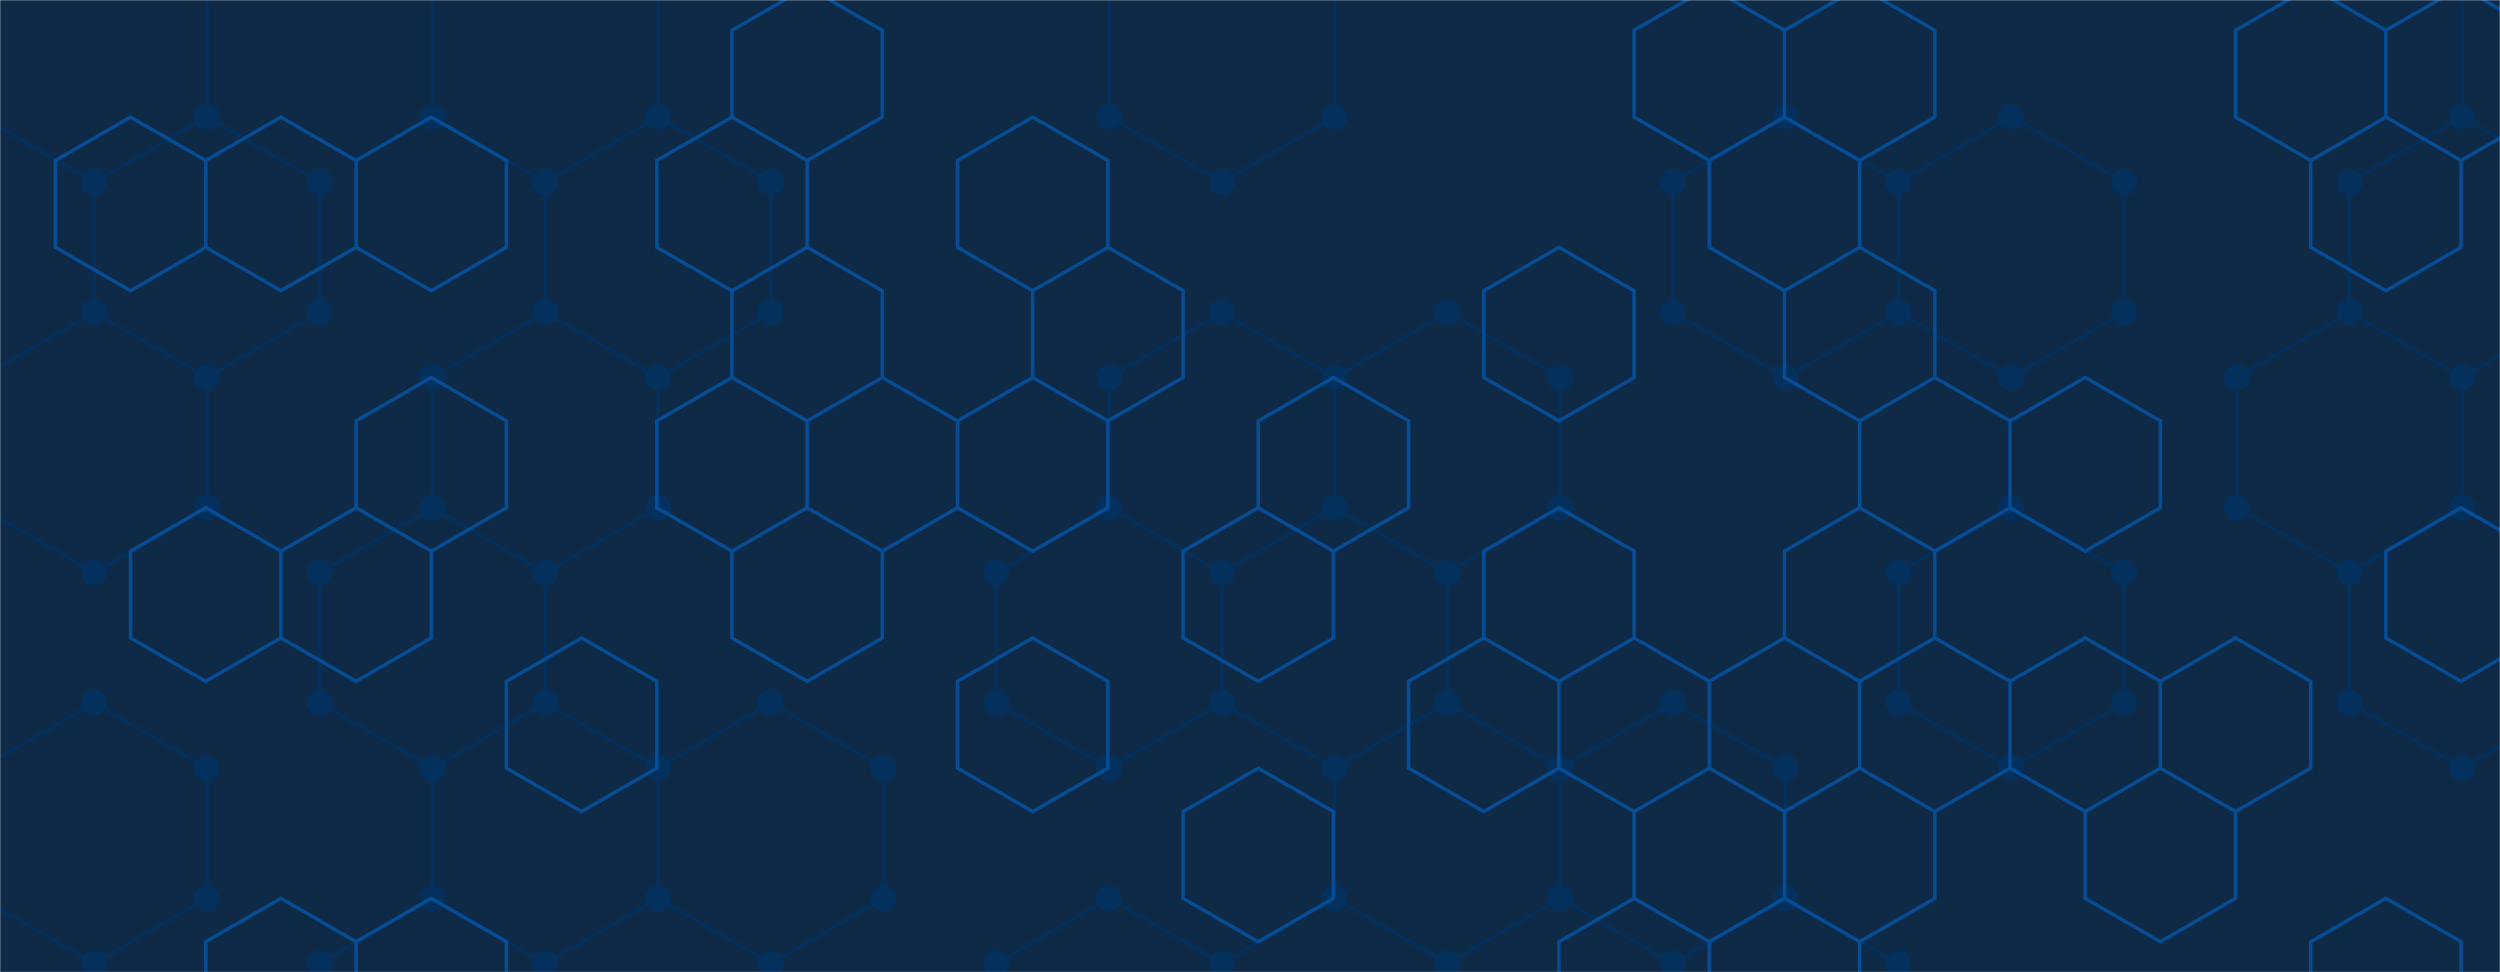 <svg xmlns="http://www.w3.org/2000/svg" version="1.1" xmlns:xlink="http://www.w3.org/1999/xlink" xmlns:svgjs="http://svgjs.dev/svgjs" width="1440" height="560" preserveAspectRatio="none" viewBox="0 0 1440 560"><g mask="url(&quot;#SvgjsMask1000&quot;)" fill="none"><rect width="1440" height="560" x="0" y="0" fill="#0e2a47"></rect><path d="M54.27 -45.1L119.22 -7.6L119.22 67.4L54.27 104.9L-10.68 67.4L-10.68 -7.6zM119.22 67.4L184.18 104.9L184.18 179.9L119.22 217.4L54.27 179.9L54.27 104.9zM54.27 179.9L119.22 217.4L119.22 292.4L54.27 329.9L-10.68 292.4L-10.68 217.4zM54.27 404.9L119.22 442.4L119.22 517.4L54.27 554.9L-10.68 517.4L-10.68 442.4zM249.13 292.4L314.08 329.9L314.08 404.9L249.13 442.4L184.18 404.9L184.18 329.9zM249.13 517.4L314.08 554.9L314.08 629.9L249.13 667.4L184.18 629.9L184.18 554.9zM314.08 -45.1L379.04 -7.6L379.04 67.4L314.08 104.9L249.13 67.4L249.13 -7.6zM379.04 67.4L443.99 104.9L443.99 179.9L379.04 217.4L314.08 179.9L314.08 104.9zM314.08 179.9L379.04 217.4L379.04 292.4L314.08 329.9L249.13 292.4L249.13 217.4zM314.08 404.9L379.04 442.4L379.04 517.4L314.08 554.9L249.13 517.4L249.13 442.4zM379.04 517.4L443.99 554.9L443.99 629.9L379.04 667.4L314.08 629.9L314.08 554.9zM443.99 404.9L508.95 442.4L508.95 517.4L443.99 554.9L379.04 517.4L379.04 442.4zM638.85 292.4L703.81 329.9L703.81 404.9L638.85 442.4L573.9 404.9L573.9 329.9zM638.85 517.4L703.81 554.9L703.81 629.9L638.85 667.4L573.9 629.9L573.9 554.9zM703.81 -45.1L768.76 -7.6L768.76 67.4L703.81 104.9L638.85 67.4L638.85 -7.6zM703.81 179.9L768.76 217.4L768.76 292.4L703.81 329.9L638.85 292.4L638.85 217.4zM768.76 292.4L833.72 329.9L833.72 404.9L768.76 442.4L703.81 404.9L703.81 329.9zM768.76 517.4L833.72 554.9L833.72 629.9L768.76 667.4L703.81 629.9L703.81 554.9zM833.71 179.9L898.67 217.4L898.67 292.4L833.71 329.9L768.76 292.4L768.76 217.4zM833.71 404.9L898.67 442.4L898.67 517.4L833.71 554.9L768.76 517.4L768.76 442.4zM1028.58 67.4L1093.53 104.9L1093.53 179.9L1028.58 217.4L963.62 179.9L963.62 104.9zM963.62 404.9L1028.58 442.4L1028.58 517.4L963.62 554.9L898.67 517.4L898.67 442.4zM1028.58 517.4L1093.53 554.9L1093.53 629.9L1028.58 667.4L963.62 629.9L963.62 554.9zM1158.48 67.4L1223.44 104.9L1223.44 179.9L1158.48 217.4L1093.53 179.9L1093.53 104.9zM1158.48 292.4L1223.44 329.9L1223.44 404.9L1158.48 442.4L1093.53 404.9L1093.53 329.9zM1418.3 67.4L1483.25 104.9L1483.25 179.9L1418.3 217.4L1353.35 179.9L1353.35 104.9zM1353.35 179.9L1418.3 217.4L1418.3 292.4L1353.35 329.9L1288.39 292.4L1288.39 217.4zM1418.3 292.4L1483.25 329.9L1483.25 404.9L1418.3 442.4L1353.35 404.9L1353.35 329.9zM1483.25 -45.1L1548.21 -7.6L1548.21 67.4L1483.25 104.9L1418.3 67.4L1418.3 -7.6zM1548.21 292.4L1613.16 329.9L1613.16 404.9L1548.21 442.4L1483.25 404.9L1483.25 329.9zM1548.21 517.4L1613.16 554.9L1613.16 629.9L1548.21 667.4L1483.25 629.9L1483.25 554.9z" stroke="#03305d" stroke-width="2"></path><path d="M46.77 -45.1 a7.5 7.5 0 1 0 15 0 a7.5 7.5 0 1 0 -15 0zM111.72 -7.6 a7.5 7.5 0 1 0 15 0 a7.5 7.5 0 1 0 -15 0zM111.72 67.4 a7.5 7.5 0 1 0 15 0 a7.5 7.5 0 1 0 -15 0zM46.77 104.9 a7.5 7.5 0 1 0 15 0 a7.5 7.5 0 1 0 -15 0zM-18.18 67.4 a7.5 7.5 0 1 0 15 0 a7.5 7.5 0 1 0 -15 0zM-18.18 -7.6 a7.5 7.5 0 1 0 15 0 a7.5 7.5 0 1 0 -15 0zM176.68 104.9 a7.5 7.5 0 1 0 15 0 a7.5 7.5 0 1 0 -15 0zM176.68 179.9 a7.5 7.5 0 1 0 15 0 a7.5 7.5 0 1 0 -15 0zM111.72 217.4 a7.5 7.5 0 1 0 15 0 a7.5 7.5 0 1 0 -15 0zM46.77 179.9 a7.5 7.5 0 1 0 15 0 a7.5 7.5 0 1 0 -15 0zM111.72 292.4 a7.5 7.5 0 1 0 15 0 a7.5 7.5 0 1 0 -15 0zM46.77 329.9 a7.5 7.5 0 1 0 15 0 a7.5 7.5 0 1 0 -15 0zM-18.18 292.4 a7.5 7.5 0 1 0 15 0 a7.5 7.5 0 1 0 -15 0zM-18.18 217.4 a7.5 7.5 0 1 0 15 0 a7.5 7.5 0 1 0 -15 0zM46.77 404.9 a7.5 7.5 0 1 0 15 0 a7.5 7.5 0 1 0 -15 0zM111.72 442.4 a7.5 7.5 0 1 0 15 0 a7.5 7.5 0 1 0 -15 0zM111.72 517.4 a7.5 7.5 0 1 0 15 0 a7.5 7.5 0 1 0 -15 0zM46.77 554.9 a7.5 7.5 0 1 0 15 0 a7.5 7.5 0 1 0 -15 0zM-18.18 517.4 a7.5 7.5 0 1 0 15 0 a7.5 7.5 0 1 0 -15 0zM-18.18 442.4 a7.5 7.5 0 1 0 15 0 a7.5 7.5 0 1 0 -15 0zM241.63 292.4 a7.5 7.5 0 1 0 15 0 a7.5 7.5 0 1 0 -15 0zM306.58 329.9 a7.5 7.5 0 1 0 15 0 a7.5 7.5 0 1 0 -15 0zM306.58 404.9 a7.5 7.5 0 1 0 15 0 a7.5 7.5 0 1 0 -15 0zM241.63 442.4 a7.5 7.5 0 1 0 15 0 a7.5 7.5 0 1 0 -15 0zM176.68 404.9 a7.5 7.5 0 1 0 15 0 a7.5 7.5 0 1 0 -15 0zM176.68 329.9 a7.5 7.5 0 1 0 15 0 a7.5 7.5 0 1 0 -15 0zM241.63 517.4 a7.5 7.5 0 1 0 15 0 a7.5 7.5 0 1 0 -15 0zM306.58 554.9 a7.5 7.5 0 1 0 15 0 a7.5 7.5 0 1 0 -15 0zM306.58 629.9 a7.5 7.5 0 1 0 15 0 a7.5 7.5 0 1 0 -15 0zM241.63 667.4 a7.5 7.5 0 1 0 15 0 a7.5 7.5 0 1 0 -15 0zM176.68 629.9 a7.5 7.5 0 1 0 15 0 a7.5 7.5 0 1 0 -15 0zM176.68 554.9 a7.5 7.5 0 1 0 15 0 a7.5 7.5 0 1 0 -15 0zM306.58 -45.1 a7.5 7.5 0 1 0 15 0 a7.5 7.5 0 1 0 -15 0zM371.54 -7.6 a7.5 7.5 0 1 0 15 0 a7.5 7.5 0 1 0 -15 0zM371.54 67.4 a7.5 7.5 0 1 0 15 0 a7.5 7.5 0 1 0 -15 0zM306.58 104.9 a7.5 7.5 0 1 0 15 0 a7.5 7.5 0 1 0 -15 0zM241.63 67.4 a7.5 7.5 0 1 0 15 0 a7.5 7.5 0 1 0 -15 0zM241.63 -7.6 a7.5 7.5 0 1 0 15 0 a7.5 7.5 0 1 0 -15 0zM436.49 104.9 a7.5 7.5 0 1 0 15 0 a7.5 7.5 0 1 0 -15 0zM436.49 179.9 a7.5 7.5 0 1 0 15 0 a7.5 7.5 0 1 0 -15 0zM371.54 217.4 a7.5 7.5 0 1 0 15 0 a7.5 7.5 0 1 0 -15 0zM306.58 179.9 a7.5 7.5 0 1 0 15 0 a7.5 7.5 0 1 0 -15 0zM371.54 292.4 a7.5 7.5 0 1 0 15 0 a7.5 7.5 0 1 0 -15 0zM241.63 217.4 a7.5 7.5 0 1 0 15 0 a7.5 7.5 0 1 0 -15 0zM371.54 442.4 a7.5 7.5 0 1 0 15 0 a7.5 7.5 0 1 0 -15 0zM371.54 517.4 a7.5 7.5 0 1 0 15 0 a7.5 7.5 0 1 0 -15 0zM436.49 554.9 a7.5 7.5 0 1 0 15 0 a7.5 7.5 0 1 0 -15 0zM436.49 629.9 a7.5 7.5 0 1 0 15 0 a7.5 7.5 0 1 0 -15 0zM371.54 667.4 a7.5 7.5 0 1 0 15 0 a7.5 7.5 0 1 0 -15 0zM436.49 404.9 a7.5 7.5 0 1 0 15 0 a7.5 7.5 0 1 0 -15 0zM501.45 442.4 a7.5 7.5 0 1 0 15 0 a7.5 7.5 0 1 0 -15 0zM501.45 517.4 a7.5 7.5 0 1 0 15 0 a7.5 7.5 0 1 0 -15 0zM631.35 292.4 a7.5 7.5 0 1 0 15 0 a7.5 7.5 0 1 0 -15 0zM696.31 329.9 a7.5 7.5 0 1 0 15 0 a7.5 7.5 0 1 0 -15 0zM696.31 404.9 a7.5 7.5 0 1 0 15 0 a7.5 7.5 0 1 0 -15 0zM631.35 442.4 a7.5 7.5 0 1 0 15 0 a7.5 7.5 0 1 0 -15 0zM566.4 404.9 a7.5 7.5 0 1 0 15 0 a7.5 7.5 0 1 0 -15 0zM566.4 329.9 a7.5 7.5 0 1 0 15 0 a7.5 7.5 0 1 0 -15 0zM631.35 517.4 a7.5 7.5 0 1 0 15 0 a7.5 7.5 0 1 0 -15 0zM696.31 554.9 a7.5 7.5 0 1 0 15 0 a7.5 7.5 0 1 0 -15 0zM696.31 629.9 a7.5 7.5 0 1 0 15 0 a7.5 7.5 0 1 0 -15 0zM631.35 667.4 a7.5 7.5 0 1 0 15 0 a7.5 7.5 0 1 0 -15 0zM566.4 629.9 a7.5 7.5 0 1 0 15 0 a7.5 7.5 0 1 0 -15 0zM566.4 554.9 a7.5 7.5 0 1 0 15 0 a7.5 7.5 0 1 0 -15 0zM696.31 -45.1 a7.5 7.5 0 1 0 15 0 a7.5 7.5 0 1 0 -15 0zM761.26 -7.6 a7.5 7.5 0 1 0 15 0 a7.5 7.5 0 1 0 -15 0zM761.26 67.4 a7.5 7.5 0 1 0 15 0 a7.5 7.5 0 1 0 -15 0zM696.31 104.9 a7.5 7.5 0 1 0 15 0 a7.5 7.5 0 1 0 -15 0zM631.35 67.4 a7.5 7.5 0 1 0 15 0 a7.5 7.5 0 1 0 -15 0zM631.35 -7.6 a7.5 7.5 0 1 0 15 0 a7.5 7.5 0 1 0 -15 0zM696.31 179.9 a7.5 7.5 0 1 0 15 0 a7.5 7.5 0 1 0 -15 0zM761.26 217.4 a7.5 7.5 0 1 0 15 0 a7.5 7.5 0 1 0 -15 0zM761.26 292.4 a7.5 7.5 0 1 0 15 0 a7.5 7.5 0 1 0 -15 0zM631.35 217.4 a7.5 7.5 0 1 0 15 0 a7.5 7.5 0 1 0 -15 0zM826.22 329.9 a7.5 7.5 0 1 0 15 0 a7.5 7.5 0 1 0 -15 0zM826.22 404.9 a7.5 7.5 0 1 0 15 0 a7.5 7.5 0 1 0 -15 0zM761.26 442.4 a7.5 7.5 0 1 0 15 0 a7.5 7.5 0 1 0 -15 0zM761.26 517.4 a7.5 7.5 0 1 0 15 0 a7.5 7.5 0 1 0 -15 0zM826.22 554.9 a7.5 7.5 0 1 0 15 0 a7.5 7.5 0 1 0 -15 0zM826.22 629.9 a7.5 7.5 0 1 0 15 0 a7.5 7.5 0 1 0 -15 0zM761.26 667.4 a7.5 7.5 0 1 0 15 0 a7.5 7.5 0 1 0 -15 0zM826.21 179.9 a7.5 7.5 0 1 0 15 0 a7.5 7.5 0 1 0 -15 0zM891.17 217.4 a7.5 7.5 0 1 0 15 0 a7.5 7.5 0 1 0 -15 0zM891.17 292.4 a7.5 7.5 0 1 0 15 0 a7.5 7.5 0 1 0 -15 0zM826.21 329.9 a7.5 7.5 0 1 0 15 0 a7.5 7.5 0 1 0 -15 0zM826.21 404.9 a7.5 7.5 0 1 0 15 0 a7.5 7.5 0 1 0 -15 0zM891.17 442.4 a7.5 7.5 0 1 0 15 0 a7.5 7.5 0 1 0 -15 0zM891.17 517.4 a7.5 7.5 0 1 0 15 0 a7.5 7.5 0 1 0 -15 0zM826.21 554.9 a7.5 7.5 0 1 0 15 0 a7.5 7.5 0 1 0 -15 0zM1021.08 67.4 a7.5 7.5 0 1 0 15 0 a7.5 7.5 0 1 0 -15 0zM1086.03 104.9 a7.5 7.5 0 1 0 15 0 a7.5 7.5 0 1 0 -15 0zM1086.03 179.9 a7.5 7.5 0 1 0 15 0 a7.5 7.5 0 1 0 -15 0zM1021.08 217.4 a7.5 7.5 0 1 0 15 0 a7.5 7.5 0 1 0 -15 0zM956.12 179.9 a7.5 7.5 0 1 0 15 0 a7.5 7.5 0 1 0 -15 0zM956.12 104.9 a7.5 7.5 0 1 0 15 0 a7.5 7.5 0 1 0 -15 0zM956.12 404.9 a7.5 7.5 0 1 0 15 0 a7.5 7.5 0 1 0 -15 0zM1021.08 442.4 a7.5 7.5 0 1 0 15 0 a7.5 7.5 0 1 0 -15 0zM1021.08 517.4 a7.5 7.5 0 1 0 15 0 a7.5 7.5 0 1 0 -15 0zM956.12 554.9 a7.5 7.5 0 1 0 15 0 a7.5 7.5 0 1 0 -15 0zM1086.03 554.9 a7.5 7.5 0 1 0 15 0 a7.5 7.5 0 1 0 -15 0zM1086.03 629.9 a7.5 7.5 0 1 0 15 0 a7.5 7.5 0 1 0 -15 0zM1021.08 667.4 a7.5 7.5 0 1 0 15 0 a7.5 7.5 0 1 0 -15 0zM956.12 629.9 a7.5 7.5 0 1 0 15 0 a7.5 7.5 0 1 0 -15 0zM1150.98 67.4 a7.5 7.5 0 1 0 15 0 a7.5 7.5 0 1 0 -15 0zM1215.94 104.9 a7.5 7.5 0 1 0 15 0 a7.5 7.5 0 1 0 -15 0zM1215.94 179.9 a7.5 7.5 0 1 0 15 0 a7.5 7.5 0 1 0 -15 0zM1150.98 217.4 a7.5 7.5 0 1 0 15 0 a7.5 7.5 0 1 0 -15 0zM1150.98 292.4 a7.5 7.5 0 1 0 15 0 a7.5 7.5 0 1 0 -15 0zM1215.94 329.9 a7.5 7.5 0 1 0 15 0 a7.5 7.5 0 1 0 -15 0zM1215.94 404.9 a7.5 7.5 0 1 0 15 0 a7.5 7.5 0 1 0 -15 0zM1150.98 442.4 a7.5 7.5 0 1 0 15 0 a7.5 7.5 0 1 0 -15 0zM1086.03 404.9 a7.5 7.5 0 1 0 15 0 a7.5 7.5 0 1 0 -15 0zM1086.03 329.9 a7.5 7.5 0 1 0 15 0 a7.5 7.5 0 1 0 -15 0zM1410.8 67.4 a7.5 7.5 0 1 0 15 0 a7.5 7.5 0 1 0 -15 0zM1475.75 104.9 a7.5 7.5 0 1 0 15 0 a7.5 7.5 0 1 0 -15 0zM1475.75 179.9 a7.5 7.5 0 1 0 15 0 a7.5 7.5 0 1 0 -15 0zM1410.8 217.4 a7.5 7.5 0 1 0 15 0 a7.5 7.5 0 1 0 -15 0zM1345.85 179.9 a7.5 7.5 0 1 0 15 0 a7.5 7.5 0 1 0 -15 0zM1345.85 104.9 a7.5 7.5 0 1 0 15 0 a7.5 7.5 0 1 0 -15 0zM1410.8 292.4 a7.5 7.5 0 1 0 15 0 a7.5 7.5 0 1 0 -15 0zM1345.85 329.9 a7.5 7.5 0 1 0 15 0 a7.5 7.5 0 1 0 -15 0zM1280.89 292.4 a7.5 7.5 0 1 0 15 0 a7.5 7.5 0 1 0 -15 0zM1280.89 217.4 a7.5 7.5 0 1 0 15 0 a7.5 7.5 0 1 0 -15 0zM1475.75 329.9 a7.5 7.5 0 1 0 15 0 a7.5 7.5 0 1 0 -15 0zM1475.75 404.9 a7.5 7.5 0 1 0 15 0 a7.5 7.5 0 1 0 -15 0zM1410.8 442.4 a7.5 7.5 0 1 0 15 0 a7.5 7.5 0 1 0 -15 0zM1345.85 404.9 a7.5 7.5 0 1 0 15 0 a7.5 7.5 0 1 0 -15 0zM1475.75 -45.1 a7.5 7.5 0 1 0 15 0 a7.5 7.5 0 1 0 -15 0zM1540.71 -7.6 a7.5 7.5 0 1 0 15 0 a7.5 7.5 0 1 0 -15 0zM1540.71 67.4 a7.5 7.5 0 1 0 15 0 a7.5 7.5 0 1 0 -15 0zM1410.8 -7.6 a7.5 7.5 0 1 0 15 0 a7.5 7.5 0 1 0 -15 0zM1540.71 292.4 a7.5 7.5 0 1 0 15 0 a7.5 7.5 0 1 0 -15 0zM1605.66 329.9 a7.5 7.5 0 1 0 15 0 a7.5 7.5 0 1 0 -15 0zM1605.66 404.9 a7.5 7.5 0 1 0 15 0 a7.5 7.5 0 1 0 -15 0zM1540.71 442.4 a7.5 7.5 0 1 0 15 0 a7.5 7.5 0 1 0 -15 0zM1540.71 517.4 a7.5 7.5 0 1 0 15 0 a7.5 7.5 0 1 0 -15 0zM1605.66 554.9 a7.5 7.5 0 1 0 15 0 a7.5 7.5 0 1 0 -15 0zM1605.66 629.9 a7.5 7.5 0 1 0 15 0 a7.5 7.5 0 1 0 -15 0zM1540.71 667.4 a7.5 7.5 0 1 0 15 0 a7.5 7.5 0 1 0 -15 0zM1475.75 629.9 a7.5 7.5 0 1 0 15 0 a7.5 7.5 0 1 0 -15 0zM1475.75 554.9 a7.5 7.5 0 1 0 15 0 a7.5 7.5 0 1 0 -15 0z" fill="#03305d"></path><path d="M75.19 67.45L118.5 92.45L118.5 142.45L75.19 167.45L31.89 142.45L31.89 92.45zM161.8 67.45L205.1 92.45L205.1 142.45L161.8 167.45L118.5 142.45L118.5 92.45zM118.5 292.45L161.8 317.45L161.8 367.45L118.5 392.45L75.19 367.45L75.19 317.45zM161.8 517.45L205.1 542.45L205.1 592.45L161.8 617.45L118.5 592.45L118.5 542.45zM248.4 67.45L291.7 92.45L291.7 142.45L248.4 167.45L205.1 142.45L205.1 92.45zM248.4 217.45L291.7 242.45L291.7 292.45L248.4 317.45L205.1 292.45L205.1 242.45zM205.1 292.45L248.4 317.45L248.4 367.45L205.1 392.45L161.8 367.45L161.8 317.45zM248.4 517.45L291.7 542.45L291.7 592.45L248.4 617.45L205.1 592.45L205.1 542.45zM335.01 367.45L378.31 392.45L378.31 442.45L335.01 467.45L291.7 442.45L291.7 392.45zM421.61 67.45L464.92 92.45L464.92 142.45L421.61 167.45L378.31 142.45L378.31 92.45zM421.61 217.45L464.92 242.45L464.92 292.45L421.61 317.45L378.31 292.45L378.31 242.45zM464.92 -7.55L508.22 17.45L508.22 67.45L464.92 92.45L421.61 67.45L421.61 17.45zM464.92 142.45L508.22 167.45L508.22 217.45L464.92 242.45L421.61 217.45L421.61 167.45zM508.22 217.45L551.52 242.45L551.52 292.45L508.22 317.45L464.92 292.45L464.92 242.45zM464.92 292.45L508.22 317.45L508.22 367.45L464.92 392.45L421.61 367.45L421.61 317.45zM594.82 67.45L638.13 92.45L638.13 142.45L594.82 167.45L551.52 142.45L551.52 92.45zM594.82 217.45L638.13 242.45L638.13 292.45L594.82 317.45L551.52 292.45L551.52 242.45zM594.82 367.45L638.13 392.45L638.13 442.45L594.82 467.45L551.52 442.45L551.52 392.45zM638.13 142.45L681.43 167.45L681.43 217.45L638.13 242.45L594.82 217.45L594.82 167.45zM768.03 217.45L811.34 242.45L811.34 292.45L768.03 317.45L724.73 292.45L724.73 242.45zM724.73 292.45L768.03 317.45L768.03 367.45L724.73 392.45L681.43 367.45L681.43 317.45zM724.73 442.45L768.03 467.45L768.03 517.45L724.73 542.45L681.43 517.45L681.43 467.45zM854.64 367.45L897.94 392.45L897.94 442.45L854.64 467.45L811.34 442.45L811.34 392.45zM897.94 142.45L941.24 167.45L941.24 217.45L897.94 242.45L854.64 217.45L854.64 167.45zM897.94 292.45L941.24 317.45L941.24 367.45L897.94 392.45L854.64 367.45L854.64 317.45zM941.24 367.45L984.55 392.45L984.55 442.45L941.24 467.45L897.94 442.45L897.94 392.45zM941.24 517.45L984.55 542.45L984.55 592.45L941.24 617.45L897.94 592.45L897.94 542.45zM984.55 -7.55L1027.85 17.45L1027.85 67.45L984.55 92.45L941.24 67.45L941.24 17.45zM1027.85 67.45L1071.15 92.45L1071.15 142.45L1027.85 167.45L984.55 142.45L984.55 92.45zM1027.85 367.45L1071.15 392.45L1071.15 442.45L1027.85 467.45L984.55 442.45L984.55 392.45zM984.55 442.45L1027.85 467.45L1027.85 517.45L984.55 542.45L941.24 517.45L941.24 467.45zM1027.85 517.45L1071.15 542.45L1071.15 592.45L1027.85 617.45L984.55 592.45L984.55 542.45zM1071.15 -7.55L1114.45 17.45L1114.45 67.45L1071.15 92.45L1027.85 67.45L1027.85 17.45zM1071.15 142.45L1114.45 167.45L1114.45 217.45L1071.15 242.45L1027.85 217.45L1027.85 167.45zM1114.45 217.45L1157.76 242.45L1157.76 292.45L1114.45 317.45L1071.15 292.45L1071.15 242.45zM1071.15 292.45L1114.45 317.45L1114.45 367.45L1071.15 392.45L1027.85 367.45L1027.85 317.45zM1114.45 367.45L1157.76 392.45L1157.76 442.45L1114.45 467.45L1071.15 442.45L1071.15 392.45zM1071.15 442.45L1114.45 467.45L1114.45 517.45L1071.15 542.45L1027.85 517.45L1027.85 467.45zM1201.06 217.45L1244.36 242.45L1244.36 292.45L1201.06 317.45L1157.76 292.45L1157.76 242.45zM1201.06 367.45L1244.36 392.45L1244.36 442.45L1201.06 467.45L1157.76 442.45L1157.76 392.45zM1287.66 367.45L1330.97 392.45L1330.97 442.45L1287.66 467.45L1244.36 442.45L1244.36 392.45zM1244.36 442.45L1287.66 467.45L1287.66 517.45L1244.36 542.45L1201.06 517.45L1201.06 467.45zM1330.97 -7.55L1374.27 17.45L1374.27 67.45L1330.97 92.45L1287.66 67.45L1287.66 17.45zM1374.27 67.45L1417.57 92.45L1417.57 142.45L1374.27 167.45L1330.97 142.45L1330.97 92.45zM1374.27 517.45L1417.57 542.45L1417.57 592.45L1374.27 617.45L1330.97 592.45L1330.97 542.45zM1417.57 -7.55L1460.87 17.45L1460.87 67.45L1417.57 92.45L1374.27 67.45L1374.27 17.45zM1417.57 292.45L1460.87 317.45L1460.87 367.45L1417.57 392.45L1374.27 367.45L1374.27 317.45z" stroke="rgba(6, 80, 156, 0.93)" stroke-width="2"></path></g><defs><mask id="SvgjsMask1000"><rect width="1440" height="560" fill="#ffffff"></rect></mask></defs></svg>